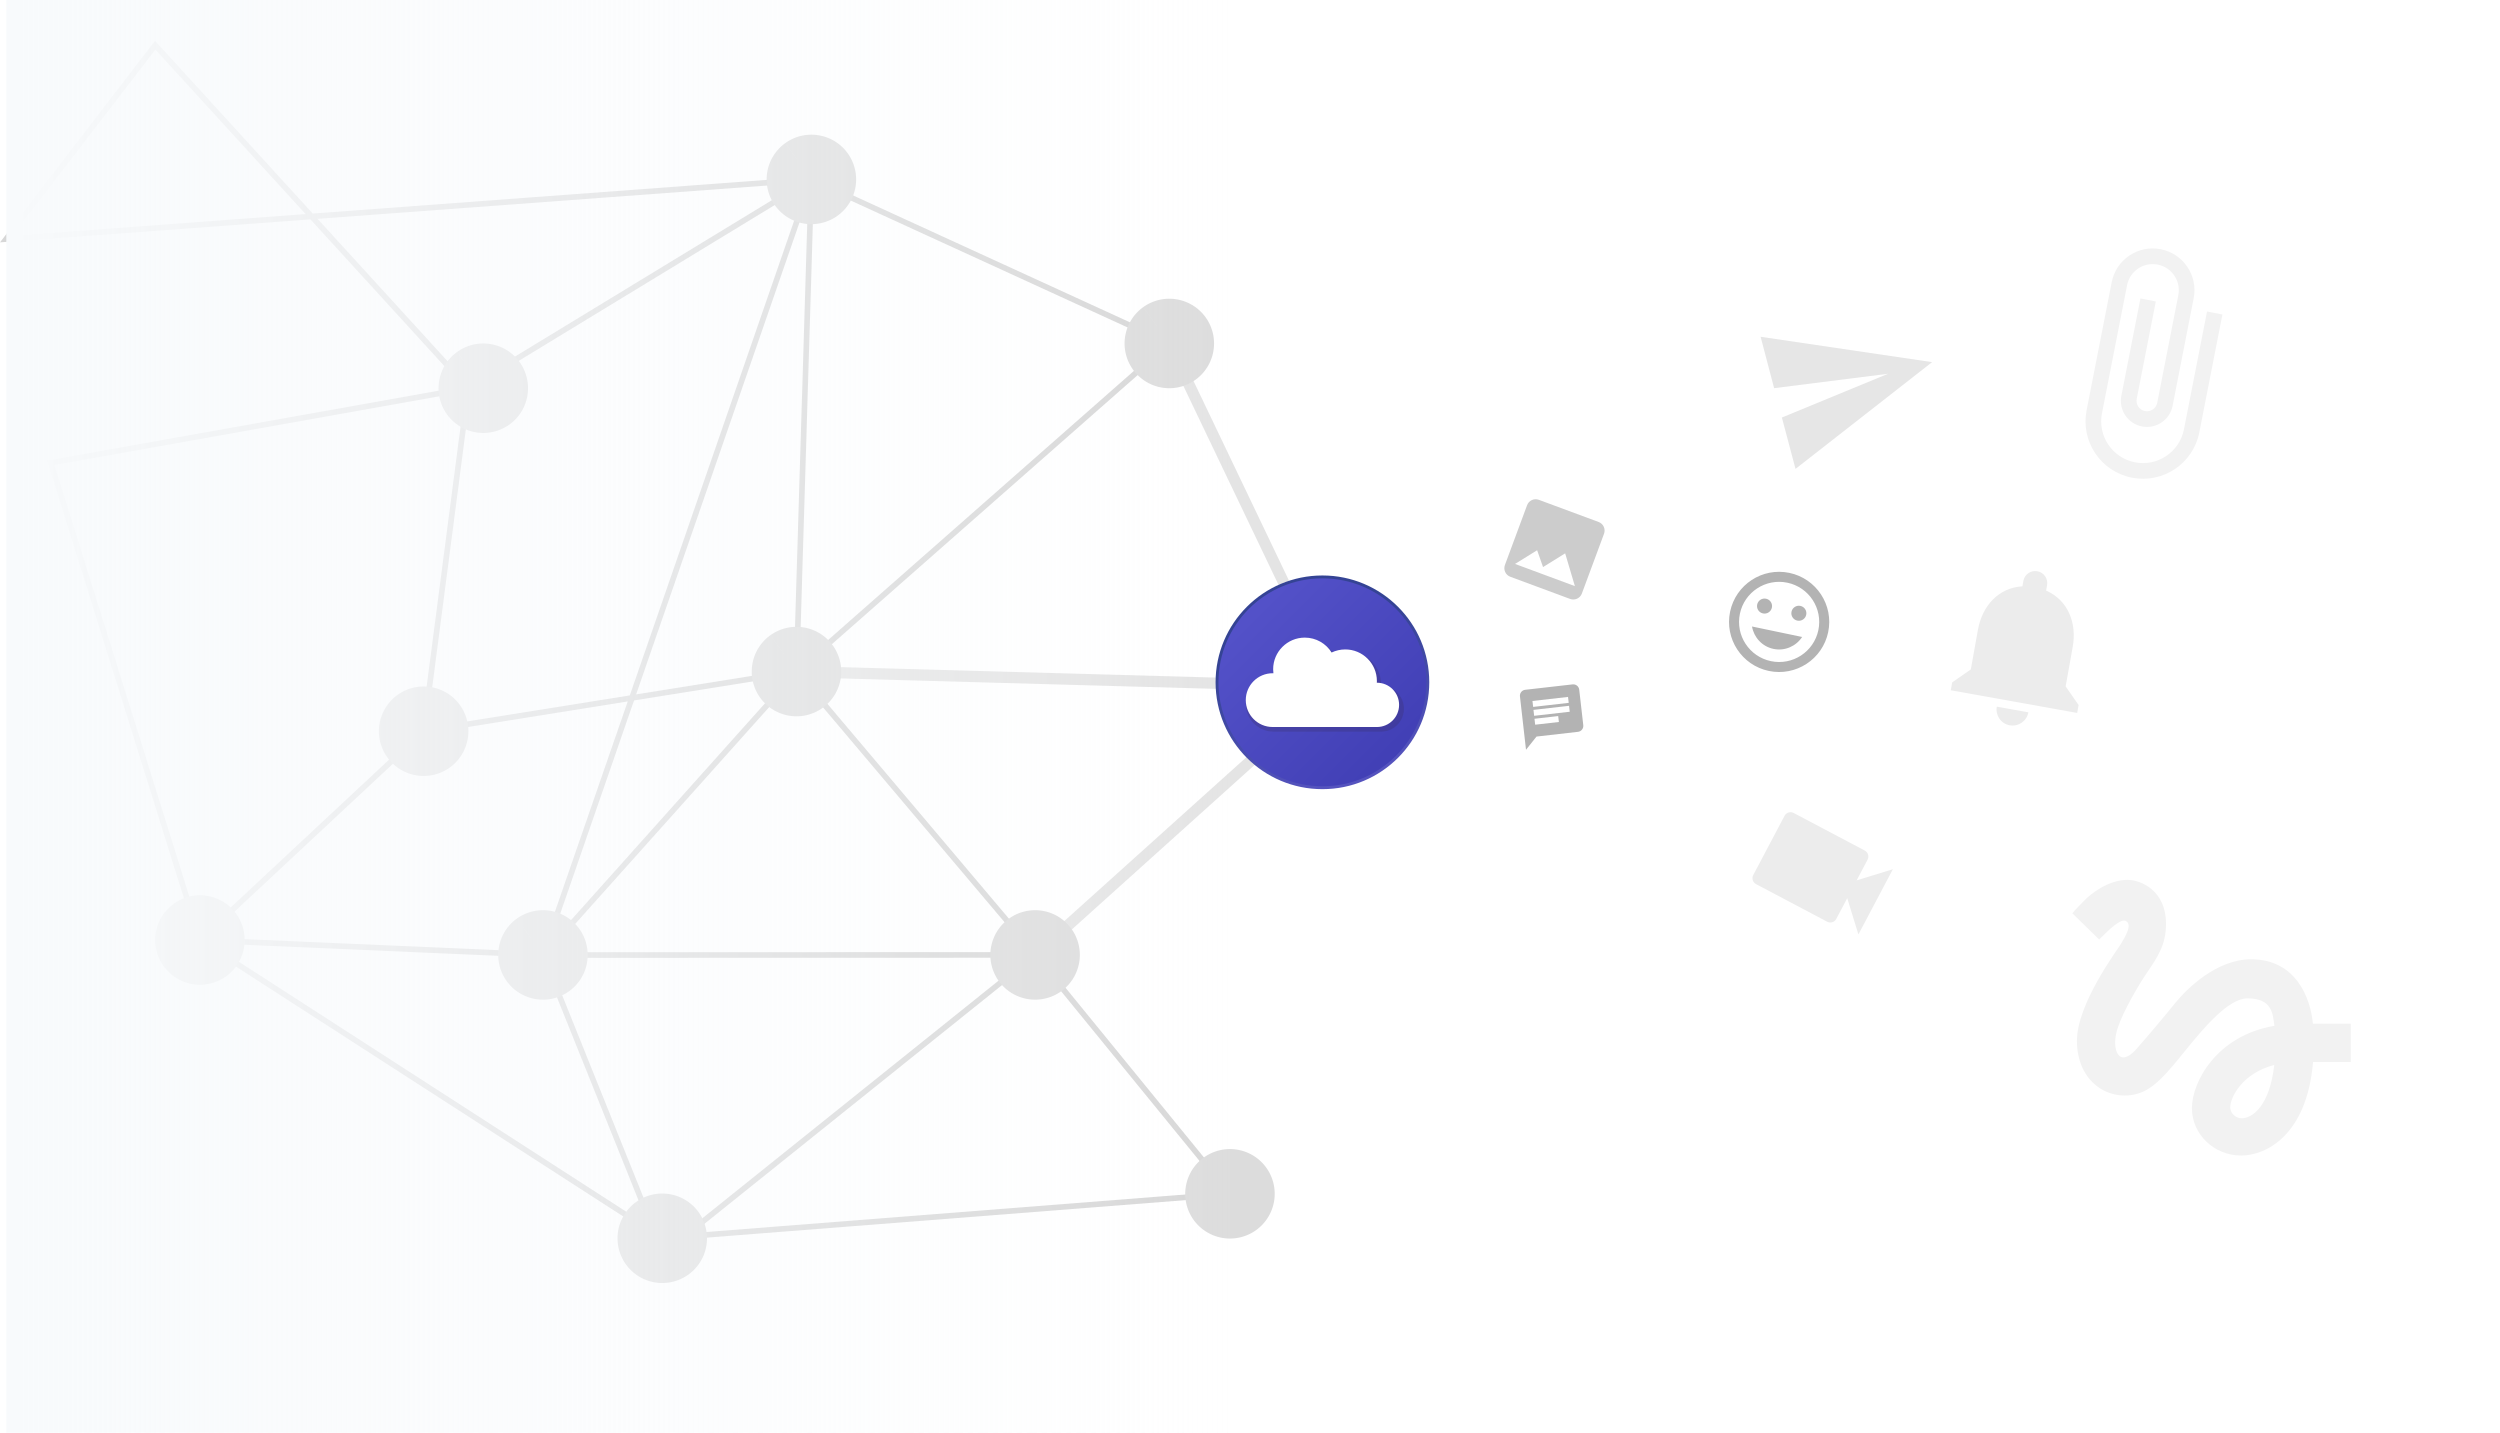 <?xml version="1.0" encoding="UTF-8" standalone="no"?>
<svg
   width="221.628mm"
   height="127mm"
   viewBox="0 0 221.765 127"
   version="1.1"
   id="svg8"
   inkscape:version="1.1.2 (0a00cf5339, 2022-02-04)"
   sodipodi:docname="network_movim.svg"
   xmlns:inkscape="http://www.inkscape.org/namespaces/inkscape"
   xmlns:sodipodi="http://sodipodi.sourceforge.net/DTD/sodipodi-0.dtd"
   xmlns:xlink="http://www.w3.org/1999/xlink"
   xmlns="http://www.w3.org/2000/svg"
   xmlns:svg="http://www.w3.org/2000/svg"
   xmlns:rdf="http://www.w3.org/1999/02/22-rdf-syntax-ns#"
   xmlns:cc="http://creativecommons.org/ns#"
   xmlns:dc="http://purl.org/dc/elements/1.1/">
  <defs
     id="defs2">
    <linearGradient
       inkscape:collect="always"
       id="linearGradient4347">
      <stop
         style="stop-color:#f8fafc;stop-opacity:1"
         offset="0"
         id="stop4343" />
      <stop
         style="stop-color:#f8fafc;stop-opacity:0.02"
         offset="1"
         id="stop4345" />
    </linearGradient>
    <linearGradient
       inkscape:collect="always"
       id="linearGradient4105">
      <stop
         style="stop-color:#000000;stop-opacity:0;"
         offset="0"
         id="stop4103" />
      <stop
         style="stop-color:#b3b3b3;stop-opacity:1"
         offset="1"
         id="stop4101" />
    </linearGradient>
    <linearGradient
       inkscape:collect="always"
       id="linearGradient4097">
      <stop
         style="stop-color:#000000;stop-opacity:0;"
         offset="0"
         id="stop4095" />
      <stop
         style="stop-color:#b3b3b3;stop-opacity:1"
         offset="1"
         id="stop4093" />
    </linearGradient>
    <filter
       id="c"
       x="-0.142"
       y="-0.244"
       width="1.285"
       height="1.489">
      <feGaussianBlur
         stdDeviation="10.686"
         id="feGaussianBlur3022" />
    </filter>
    <linearGradient
       id="b"
       x1="40"
       x2="200"
       y1="40"
       y2="200"
       gradientUnits="userSpaceOnUse">
      <stop
         stop-color="#345cca"
         offset="0"
         id="stop3025" />
      <stop
         stop-color="#5d47c6"
         offset="1"
         id="stop3027" />
    </linearGradient>
    <linearGradient
       id="a"
       x1="125"
       x2="174.95"
       y1="65"
       y2="210.1"
       gradientUnits="userSpaceOnUse">
      <stop
         stop-color="#344394"
         offset="0"
         id="stop3030" />
      <stop
         stop-color="#7c45df"
         offset="1"
         id="stop3032" />
    </linearGradient>
    <linearGradient
       id="SVGID_right_"
       y2="1.279e-13"
       gradientUnits="userSpaceOnUse"
       x2="-1073.2"
       gradientTransform="matrix(0.265,0,0,0.265,372.164,121.806)"
       y1="126.85"
       x1="-1073.2">
      <stop
         stop-color="#1b3967"
         offset=".011"
         id="stop2" />
      <stop
         stop-color="#13b5ea"
         offset=".467"
         id="stop4" />
      <stop
         stop-color="#002b5c"
         offset=".995"
         id="stop6" />
    </linearGradient>
    <linearGradient
       id="SVGID_left_"
       y2="1.279e-13"
       gradientUnits="userSpaceOnUse"
       x2="-1073.2"
       gradientTransform="matrix(-0.265,0,0,0.265,-207.642,121.806)"
       y1="126.85"
       x1="-1073.2">
      <stop
         stop-color="#1b3967"
         offset=".011"
         id="stop9" />
      <stop
         stop-color="#13b5ea"
         offset=".467"
         id="stop11" />
      <stop
         stop-color="#002b5c"
         offset=".995"
         id="stop13" />
    </linearGradient>
    <linearGradient
       id="b-2"
       x1="40"
       x2="200"
       y1="40"
       y2="200"
       gradientUnits="userSpaceOnUse">
      <stop
         stop-color="#345cca"
         offset="0"
         id="stop3025-2" />
      <stop
         stop-color="#5d47c6"
         offset="1"
         id="stop3027-8" />
    </linearGradient>
    <linearGradient
       id="a-9"
       x1="125"
       x2="174.95"
       y1="65"
       y2="210.1"
       gradientUnits="userSpaceOnUse">
      <stop
         stop-color="#344394"
         offset="0"
         id="stop3030-7" />
      <stop
         stop-color="#7c45df"
         offset="1"
         id="stop3032-3" />
    </linearGradient>
    <filter
       id="c-6"
       x="-0.142"
       y="-0.244"
       width="1.285"
       height="1.489">
      <feGaussianBlur
         stdDeviation="10.686"
         id="feGaussianBlur3022-1" />
    </filter>
    <linearGradient
       id="b-9"
       x1="40"
       x2="200"
       y1="40"
       y2="200"
       gradientUnits="userSpaceOnUse">
      <stop
         stop-color="#345cca"
         offset="0"
         id="stop3025-4" />
      <stop
         stop-color="#5d47c6"
         offset="1"
         id="stop3027-7" />
    </linearGradient>
    <linearGradient
       id="a-8"
       x1="125"
       x2="174.95"
       y1="65"
       y2="210.1"
       gradientUnits="userSpaceOnUse">
      <stop
         stop-color="#344394"
         offset="0"
         id="stop3030-4" />
      <stop
         stop-color="#7c45df"
         offset="1"
         id="stop3032-5" />
    </linearGradient>
    <filter
       id="c-0"
       x="-0.142"
       y="-0.244"
       width="1.285"
       height="1.489">
      <feGaussianBlur
         stdDeviation="10.686"
         id="feGaussianBlur3022-3" />
    </filter>
    <linearGradient
       id="b-2-3"
       x1="40"
       x2="200"
       y1="40"
       y2="200"
       gradientUnits="userSpaceOnUse">
      <stop
         stop-color="#345cca"
         offset="0"
         id="stop3025-2-2" />
      <stop
         stop-color="#5d47c6"
         offset="1"
         id="stop3027-8-0" />
    </linearGradient>
    <linearGradient
       id="a-9-6"
       x1="125"
       x2="174.95"
       y1="65"
       y2="210.1"
       gradientUnits="userSpaceOnUse">
      <stop
         stop-color="#344394"
         offset="0"
         id="stop3030-7-1" />
      <stop
         stop-color="#7c45df"
         offset="1"
         id="stop3032-3-5" />
    </linearGradient>
    <filter
       id="c-6-5"
       x="-0.142"
       y="-0.244"
       width="1.285"
       height="1.489">
      <feGaussianBlur
         stdDeviation="10.686"
         id="feGaussianBlur3022-1-4" />
    </filter>
    <linearGradient
       inkscape:collect="always"
       xlink:href="#linearGradient4097"
       id="linearGradient4077"
       x1="-10.583"
       y1="107.156"
       x2="15.875"
       y2="107.156"
       gradientUnits="userSpaceOnUse" />
    <linearGradient
       inkscape:collect="always"
       xlink:href="#linearGradient4105"
       id="linearGradient4079"
       x1="-10.583"
       y1="119.062"
       x2="44.979"
       y2="119.062"
       gradientUnits="userSpaceOnUse" />
    <linearGradient
       inkscape:collect="always"
       xlink:href="#linearGradient4347"
       id="linearGradient4349"
       x1="5.313"
       y1="134.935"
       x2="79.442"
       y2="134.935"
       gradientUnits="userSpaceOnUse"
       gradientTransform="matrix(1.464,0,0,1,-2.467,0)" />
    <filter
       id="c-3"
       x="-0.142"
       y="-0.244"
       width="1.285"
       height="1.489">
      <feGaussianBlur
         stdDeviation="10.686"
         id="feGaussianBlur2" />
    </filter>
    <linearGradient
       id="b-6"
       x1="40"
       x2="200"
       y1="40"
       y2="200"
       gradientUnits="userSpaceOnUse">
      <stop
         stop-color="#345cca"
         offset="0"
         id="stop5"
         style="stop-color:#5452c9;stop-opacity:1" />
      <stop
         stop-color="#5d47c6"
         offset="1"
         id="stop7"
         style="stop-color:#413fb5;stop-opacity:1" />
    </linearGradient>
    <linearGradient
       id="a-7"
       x1="125"
       x2="174.95"
       y1="65"
       y2="210.1"
       gradientUnits="userSpaceOnUse">
      <stop
         stop-color="#344394"
         offset="0"
         id="stop10" />
      <stop
         stop-color="#7c45df"
         offset="1"
         id="stop12"
         style="stop-color:#5553be;stop-opacity:1" />
    </linearGradient>
  </defs>
  <sodipodi:namedview
     id="base"
     pagecolor="#ffffff"
     bordercolor="#666666"
     borderopacity="1.0"
     inkscape:pageopacity="0.0"
     inkscape:pageshadow="2"
     inkscape:zoom="1.63"
     inkscape:cx="408.28221"
     inkscape:cy="191.41104"
     inkscape:document-units="mm"
     inkscape:current-layer="layer1"
     inkscape:document-rotation="0"
     showgrid="true"
     showguides="true"
     inkscape:guide-bbox="true"
     fit-margin-top="0"
     fit-margin-left="0"
     fit-margin-right="0"
     fit-margin-bottom="0"
     inkscape:window-width="1920"
     inkscape:window-height="1025"
     inkscape:window-x="0"
     inkscape:window-y="0"
     inkscape:window-maximized="1"
     inkscape:pagecheckerboard="0">
    <inkscape:grid
       type="xygrid"
       id="grid833"
       originx="-4.735"
       originy="-71.443" />
    <sodipodi:guide
       position="-15.324,84.672"
       orientation="1,0"
       id="guide4115" />
    <sodipodi:guide
       position="158.085,74.089"
       orientation="0,-1"
       id="guide4197" />
  </sodipodi:namedview>
  <g
     inkscape:label="Calque 1"
     inkscape:groupmode="layer"
     id="layer1"
     transform="translate(-4.753,-71.435)">
    <g
       id="g4518"
       transform="matrix(0.371,0.161,-0.161,0.371,149.169,91.374)"
       style="fill:#cccccc">
      <path
         d="M 22.871,78.146 22.11,64.167 C 22.05,63.068 21.102,62.219 20.004,62.279 L 6.024,63.04 c -1.098,0.06 -1.948,1.007 -1.888,2.106 l 0.762,13.979 c 0.06,1.098 1.007,1.948 2.106,1.888 L 20.983,80.252 c 1.098,-0.06 1.948,-1.007 1.888,-2.106 z m -12.781,-4.812 2.66,2.87 3.249,-4.694 4.82,5.746 -13.979,0.762 z"
         id="path4506"
         style="fill:#cccccc" />
    </g>
    <path
       style="fill:none;fill-rule:evenodd;stroke:#e4e4e4;stroke-width:1;stroke-linecap:butt;stroke-linejoin:miter;stroke-miterlimit:4;stroke-dasharray:none;stroke-opacity:1"
       d="m 96.573,156.104 26.458,-23.812 m -47.625,-1.323 47.625,1.323 m 0,0 -14.552,-30.427"
       id="path4232"
       sodipodi:nodetypes="cccccc" />
    <path
       style="fill:none;fill-rule:evenodd;stroke:#d7d7d7;stroke-width:0.5;stroke-linecap:butt;stroke-linejoin:miter;stroke-miterlimit:4;stroke-dasharray:none;stroke-opacity:1"
       d="M 42.333,136.26 22.49,154.781 9.26,112.448 46.302,105.833 18.521,75.406 5.292,92.604 76.729,87.312 46.302,105.833 42.333,136.26 75.406,130.969 108.479,101.865 76.729,87.312 75.406,130.969 96.651,156.115 m -21.18,-25.151 -22.503,25.151 43.605,-0.011 17.286,21.191 -50.359,3.945 -41.01,-26.458 30.427,1.323 m 43.656,0 L 63.557,182.59 52.917,156.104 c 7.938,-22.931 15.875,-45.861 23.812,-68.792"
       id="path4230"
       sodipodi:nodetypes="ccccccccccccccccccccccccc" />
    <g
       id="g3645"
       transform="matrix(0.162,0,0,0.162,29.939,106.132)">
      <g
         id="g3649"
         style="opacity:1" />
    </g>
    <path
       id="path4199"
       style="fill:#dcdcdc;fill-opacity:1;stroke:none;stroke-width:0.5;stroke-linejoin:round;stroke-miterlimit:4;stroke-dasharray:none;stroke-opacity:1;paint-order:stroke fill markers"
       d="m 45.311,102.609 a 3.969,3.969 0 0 1 5.538,0.91 3.969,3.969 0 0 1 -0.91,5.538 3.969,3.969 0 0 1 -5.538,-0.909 3.969,3.969 0 0 1 0.908,-5.538 l 2.315,3.223 z" />
    <path
       id="path4199-4"
       style="fill:#dcdcdc;fill-opacity:1;stroke:none;stroke-width:0.5;stroke-linejoin:round;stroke-miterlimit:4;stroke-dasharray:none;stroke-opacity:1;paint-order:stroke fill markers"
       d="m 74.415,84.088 a 3.969,3.969 0 0 1 5.538,0.91 3.969,3.969 0 0 1 -0.91,5.538 3.969,3.969 0 0 1 -5.538,-0.909 3.969,3.969 0 0 1 0.908,-5.538 l 2.315,3.223 z" />
    <path
       id="path4199-3"
       style="fill:#dcdcdc;fill-opacity:1;stroke:none;stroke-width:0.5;stroke-linejoin:round;stroke-miterlimit:4;stroke-dasharray:none;stroke-opacity:1;paint-order:stroke fill markers"
       d="m 106.165,98.64 a 3.969,3.969 0 0 1 5.538,0.91 3.969,3.969 0 0 1 -0.91,5.538 3.969,3.969 0 0 1 -5.538,-0.909 3.969,3.969 0 0 1 0.908,-5.538 l 2.315,3.223 z" />
    <path
       id="path4199-0"
       style="fill:#dcdcdc;fill-opacity:1;stroke:none;stroke-width:0.5;stroke-linejoin:round;stroke-miterlimit:4;stroke-dasharray:none;stroke-opacity:1;paint-order:stroke fill markers"
       d="m 73.092,127.744 a 3.969,3.969 0 0 1 5.538,0.91 3.969,3.969 0 0 1 -0.91,5.538 3.969,3.969 0 0 1 -5.538,-0.909 3.969,3.969 0 0 1 0.908,-5.538 l 2.315,3.223 z" />
    <path
       id="path4199-7"
       style="fill:#dcdcdc;fill-opacity:1;stroke:none;stroke-width:0.5;stroke-linejoin:round;stroke-miterlimit:4;stroke-dasharray:none;stroke-opacity:1;paint-order:stroke fill markers"
       d="m 40.019,133.036 a 3.969,3.969 0 0 1 5.538,0.91 3.969,3.969 0 0 1 -0.91,5.538 3.969,3.969 0 0 1 -5.538,-0.909 3.969,3.969 0 0 1 0.908,-5.538 l 2.315,3.223 z" />
    <path
       id="path4199-8"
       style="fill:#dcdcdc;fill-opacity:1;stroke:none;stroke-width:0.5;stroke-linejoin:round;stroke-miterlimit:4;stroke-dasharray:none;stroke-opacity:1;paint-order:stroke fill markers"
       d="m 94.259,152.88 a 3.969,3.969 0 0 1 5.538,0.91 3.969,3.969 0 0 1 -0.91,5.538 3.969,3.969 0 0 1 -5.538,-0.909 3.969,3.969 0 0 1 0.908,-5.538 l 2.315,3.223 z" />
    <path
       id="path4199-6"
       style="fill:#dcdcdc;fill-opacity:1;stroke:none;stroke-width:0.5;stroke-linejoin:round;stroke-miterlimit:4;stroke-dasharray:none;stroke-opacity:1;paint-order:stroke fill markers"
       d="m 20.176,151.557 a 3.969,3.969 0 0 1 5.538,0.91 3.969,3.969 0 0 1 -0.91,5.538 3.969,3.969 0 0 1 -5.538,-0.909 3.969,3.969 0 0 1 0.908,-5.538 l 2.315,3.223 z" />
    <path
       id="path4199-6-8"
       style="fill:#dcdcdc;fill-opacity:1;stroke:none;stroke-width:0.5;stroke-linejoin:round;stroke-miterlimit:4;stroke-dasharray:none;stroke-opacity:1;paint-order:stroke fill markers"
       d="m 61.186,178.015 a 3.969,3.969 0 0 1 5.538,0.91 3.969,3.969 0 0 1 -0.91,5.538 3.969,3.969 0 0 1 -5.538,-0.909 3.969,3.969 0 0 1 0.908,-5.538 l 2.315,3.223 z" />
    <path
       id="path4199-6-8-8"
       style="fill:#dcdcdc;fill-opacity:1;stroke:none;stroke-width:0.5;stroke-linejoin:round;stroke-miterlimit:4;stroke-dasharray:none;stroke-opacity:1;paint-order:stroke fill markers"
       d="m 50.603,152.88 a 3.969,3.969 0 0 1 5.538,0.91 3.969,3.969 0 0 1 -0.91,5.538 3.969,3.969 0 0 1 -5.538,-0.909 3.969,3.969 0 0 1 0.908,-5.538 l 2.315,3.223 z" />
    <path
       id="path4199-6-8-4"
       style="fill:#dcdcdc;fill-opacity:1;stroke:none;stroke-width:0.5;stroke-linejoin:round;stroke-miterlimit:4;stroke-dasharray:none;stroke-opacity:1;paint-order:stroke fill markers"
       d="m 111.545,174.07 a 3.969,3.969 0 0 1 5.538,0.91 3.969,3.969 0 0 1 -0.91,5.538 3.969,3.969 0 0 1 -5.538,-0.909 3.969,3.969 0 0 1 0.908,-5.538 l 2.315,3.223 z" />
    <rect
       style="fill:url(#linearGradient4349);fill-opacity:1;stroke:none;stroke-width:1.151;stroke-linejoin:round;stroke-miterlimit:4;stroke-dasharray:none;stroke-opacity:1;paint-order:stroke fill markers"
       id="rect4313"
       width="108.546"
       height="127.078"
       x="5.313"
       y="71.396"
       ry="2.8268871e-05" />
    <path
       d="m 183.03,135.734 c 0.771,0.138 1.515,-0.38 1.653,-1.15 l -2.803,-0.502 c -0.138,0.771 0.373,1.513 1.15,1.653 z m 4.958,-3.451 0.628,-3.504 c 0.386,-2.151 -0.441,-4.159 -2.36,-4.994 l 0.085,-0.477 c 0.104,-0.582 -0.281,-1.135 -0.863,-1.24 -0.582,-0.104 -1.135,0.281 -1.24,0.863 l -0.085,0.477 c -2.097,0.116 -3.561,1.705 -3.947,3.864 l -0.628,3.504 -1.653,1.15 -0.126,0.701 11.213,2.01 0.126,-0.701 z"
       id="path4415"
       style="fill:#ececec;stroke-width:0.712" />
    <g
       id="g4440"
       transform="matrix(0.651,-0.172,0.172,0.651,122.256,91.988)"
       style="fill:#e6e6e6"
       inkscape:transform-center-x="-2.6718677"
       inkscape:transform-center-y="-6.5023195">
      <path
         d="m 52.01,46 20.99,-9 -20.99,-9 -0.01,7 15,2 -15,2 z"
         id="path4428"
         style="fill:#e6e6e6" />
    </g>
    <g
       id="g4456"
       transform="matrix(0.435,0.091,-0.091,0.435,179.285,129.152)"
       style="fill:#b3b3b3">
      <path
         d="m -38.01,-8 c -5.52,0 -9.99,4.48 -9.99,10 0,5.52 4.47,10 9.99,10 5.53,0 10.01,-4.48 10.01,-10 0,-5.52 -4.48,-10 -10.01,-10 z m 0.01,18 c -4.42,0 -8,-3.58 -8,-8 0,-4.42 3.58,-8 8,-8 4.42,0 8,3.58 8,8 0,4.42 -3.58,8 -8,8 z m 3.5,-9 c 0.83,0 1.5,-0.67 1.5,-1.5 0,-0.83 -0.67,-1.5 -1.5,-1.5 -0.83,0 -1.5,0.67 -1.5,1.5 0,0.83 0.67,1.5 1.5,1.5 z m -7,0 c 0.83,0 1.5,-0.67 1.5,-1.5 0,-0.83 -0.67,-1.5 -1.5,-1.5 -0.83,0 -1.5,0.67 -1.5,1.5 0,0.83 0.67,1.5 1.5,1.5 z m 3.5,6.5 c 2.33,0 4.31,-1.46 5.11,-3.5 h -10.22 c 0.8,2.04 2.78,3.5 5.11,3.5 z"
         id="path4444"
         style="fill:#b3b3b3" />
    </g>
    <g
       id="g4472"
       transform="matrix(0.263,-0.03,0.03,0.263,155.668,127.073)"
       style="fill:#b3b3b3">
      <path
         d="m -45,14 h -16 c -1.1,0 -1.99,0.9 -1.99,2 l -0.01,18 4,-4 h 14 c 1.1,0 2,-0.9 2,-2 v -12 c 0,-1.1 -0.9,-2 -2,-2 z m -14,7 h 12 v 2 h -12 z m 8,5 h -8 v -2 h 8 z m 4,-6 h -12 v -2 h 12 z"
         id="path4460"
         style="fill:#b3b3b3" />
    </g>
    <g
       id="g4576"
       transform="matrix(0.526,0.278,-0.278,0.526,160.523,150.851)"
       style="fill:#ececec">
      <path
         d="m 12.194,-9.029 v -3.5 c 0,-0.55 -0.45,-1 -1,-1 H -0.806 c -0.55,0 -1,0.45 -1,1 v 10 c 0,0.55 0.45,1 1,1 H 11.194 c 0.55,0 1,-0.45 1,-1 v -3.5 l 4,4 V -13.029 Z"
         id="path4564"
         style="fill:#ececec" />
    </g>
    <g
       id="g4592"
       transform="matrix(1.36,0,0,1.36,187.367,148.013)"
       style="fill:#f2f2f2">
      <path
         d="m 2.643,4.943 c 0.7,-0.71 1.4,-1.35 1.71,-1.22 0.5,0.2 0,1.03 -0.3,1.52 -0.25,0.42 -2.86,3.89 -2.86,6.31 0,1.28 0.48,2.34 1.34,2.98 0.75,0.56 1.74,0.73 2.64,0.46 1.07,-0.31 1.95,-1.4 3.06,-2.77 1.21,-1.49 2.83,-3.44 4.08,-3.44 1.63,0 1.65,1.01 1.76,1.79 -3.78,0.64 -5.38,3.67 -5.38,5.37 0,1.7 1.44,3.09 3.21,3.09 1.63,0 4.29,-1.33 4.69,-6.1 h 2.46 v -2.5 h -2.47 c -0.15,-1.65 -1.09,-4.2 -4.03,-4.2 -2.25,0 -4.18,1.91 -4.94,2.84 -0.58,0.73 -2.06,2.48 -2.29,2.72 -0.25,0.3 -0.68,0.84 -1.11,0.84 -0.45,0 -0.72,-0.83 -0.36,-1.92 0.35,-1.09 1.4,-2.86 1.85,-3.52 0.78,-1.14 1.3,-1.92 1.3,-3.28 0,-2.17 -1.64,-2.86 -2.51,-2.86 -1.32,0 -2.47,1 -2.72,1.25 -0.36,0.36 -0.66,0.66 -0.88,0.93 z m 9.29,11.66 c -0.31,0 -0.74,-0.26 -0.74,-0.72 0,-0.6 0.73,-2.2 2.87,-2.76 -0.3,2.69 -1.43,3.48 -2.13,3.48 z"
         id="path4580"
         style="fill:#f2f2f2" />
    </g>
    <g
       id="g4638"
       transform="matrix(0.225,-0.139,0.139,0.225,199.674,107.722)"
       style="fill:#f2f2f2">
      <path
         d="M 20.034,-26.262 -7.331,3.292 c -5.259,5.679 -14.119,6.02 -19.798,0.761 -5.679,-5.259 -6.02,-14.119 -0.761,-19.798 l 29.745,-32.124 c 3.284,-3.546 8.827,-3.76 12.374,-0.476 3.546,3.284 3.76,8.827 0.476,12.374 l -24.986,26.984 c -1.309,1.413 -3.536,1.499 -4.95,0.19 -1.413,-1.309 -1.499,-3.536 -0.19,-4.95 l 22.606,-24.414 -3.855,-3.569 -22.606,24.414 c -3.284,3.546 -3.071,9.09 0.476,12.374 3.546,3.284 9.09,3.071 12.374,-0.476 L 18.559,-32.401 c 5.259,-5.679 4.918,-14.539 -0.761,-19.798 -5.679,-5.259 -14.539,-4.918 -19.798,0.761 l -29.745,32.124 c -7.234,7.812 -6.766,19.988 1.046,27.222 7.812,7.234 19.988,6.766 27.222,-1.046 L 23.889,-22.692 Z"
         id="path4626"
         style="fill:#f2f2f2;stroke-width:3.502" />
    </g>
    <g
       id="g996"
       transform="matrix(0.085,0,0,0.085,111.86,121.721)">
      <circle
         cx="120"
         cy="120"
         fill="url(#b)"
         stroke="url(#a)"
         stroke-width="3"
         id="circle17"
         r="110"
         inkscape:export-filename="/var/www/html/movim/public/theme/img/16.png"
         inkscape:export-xdpi="6.8899999"
         inkscape:export-ydpi="6.8899999"
         style="fill:url(#b-6);stroke:url(#a-7)" />
      <path
         transform="scale(0.917)"
         d="m 112.916,82.039 c -20.51,0 -37.137,16.627 -37.137,37.137 0,1.594 0.107,3.171 0.302,4.712 -0.294,-0.009 -0.586,-0.023 -0.882,-0.023 -17.434,-7e-5 -31.567,14.133 -31.567,31.567 0,17.434 14.133,31.567 31.567,31.567 h 122.44 c 14.357,0 25.996,-11.639 25.996,-25.996 0,-14.357 -11.639,-25.996 -25.996,-25.996 -0.047,0 -0.093,-2.5e-4 -0.139,0 0.033,-0.648 0.07,-1.293 0.07,-1.95 0,-20.51 -16.627,-37.137 -37.137,-37.137 -5.724,0 -11.15,1.308 -15.992,3.621 -6.56,-10.507 -18.221,-17.501 -31.52,-17.501 z"
         fill="#332949"
         opacity="0.459"
         filter="url(#c)"
         id="path19"
         style="filter:url(#c-3)" />
      <path
         d="m 101.59,73.35 c -18.232,0 -33.011,14.78 -33.011,33.011 0,1.417 0.095,2.818 0.268,4.188 -0.261,-0.008 -0.521,-0.021 -0.784,-0.021 -15.497,-9e-5 -28.059,12.562 -28.059,28.059 0,15.497 12.563,28.059 28.059,28.059 h 108.83 c 12.762,0 23.108,-10.346 23.108,-23.108 0,-12.762 -10.346,-23.108 -23.108,-23.108 -0.042,0 -0.083,-2.2e-4 -0.124,0 0.03,-0.576 0.062,-1.149 0.062,-1.733 0,-18.231 -14.78,-33.011 -33.011,-33.011 -5.088,0 -9.911,1.162 -14.215,3.219 -5.831,-9.34 -16.197,-15.556 -28.018,-15.556 z"
         fill="#ffffff"
         id="path21" />
    </g>
  </g>
</svg>
